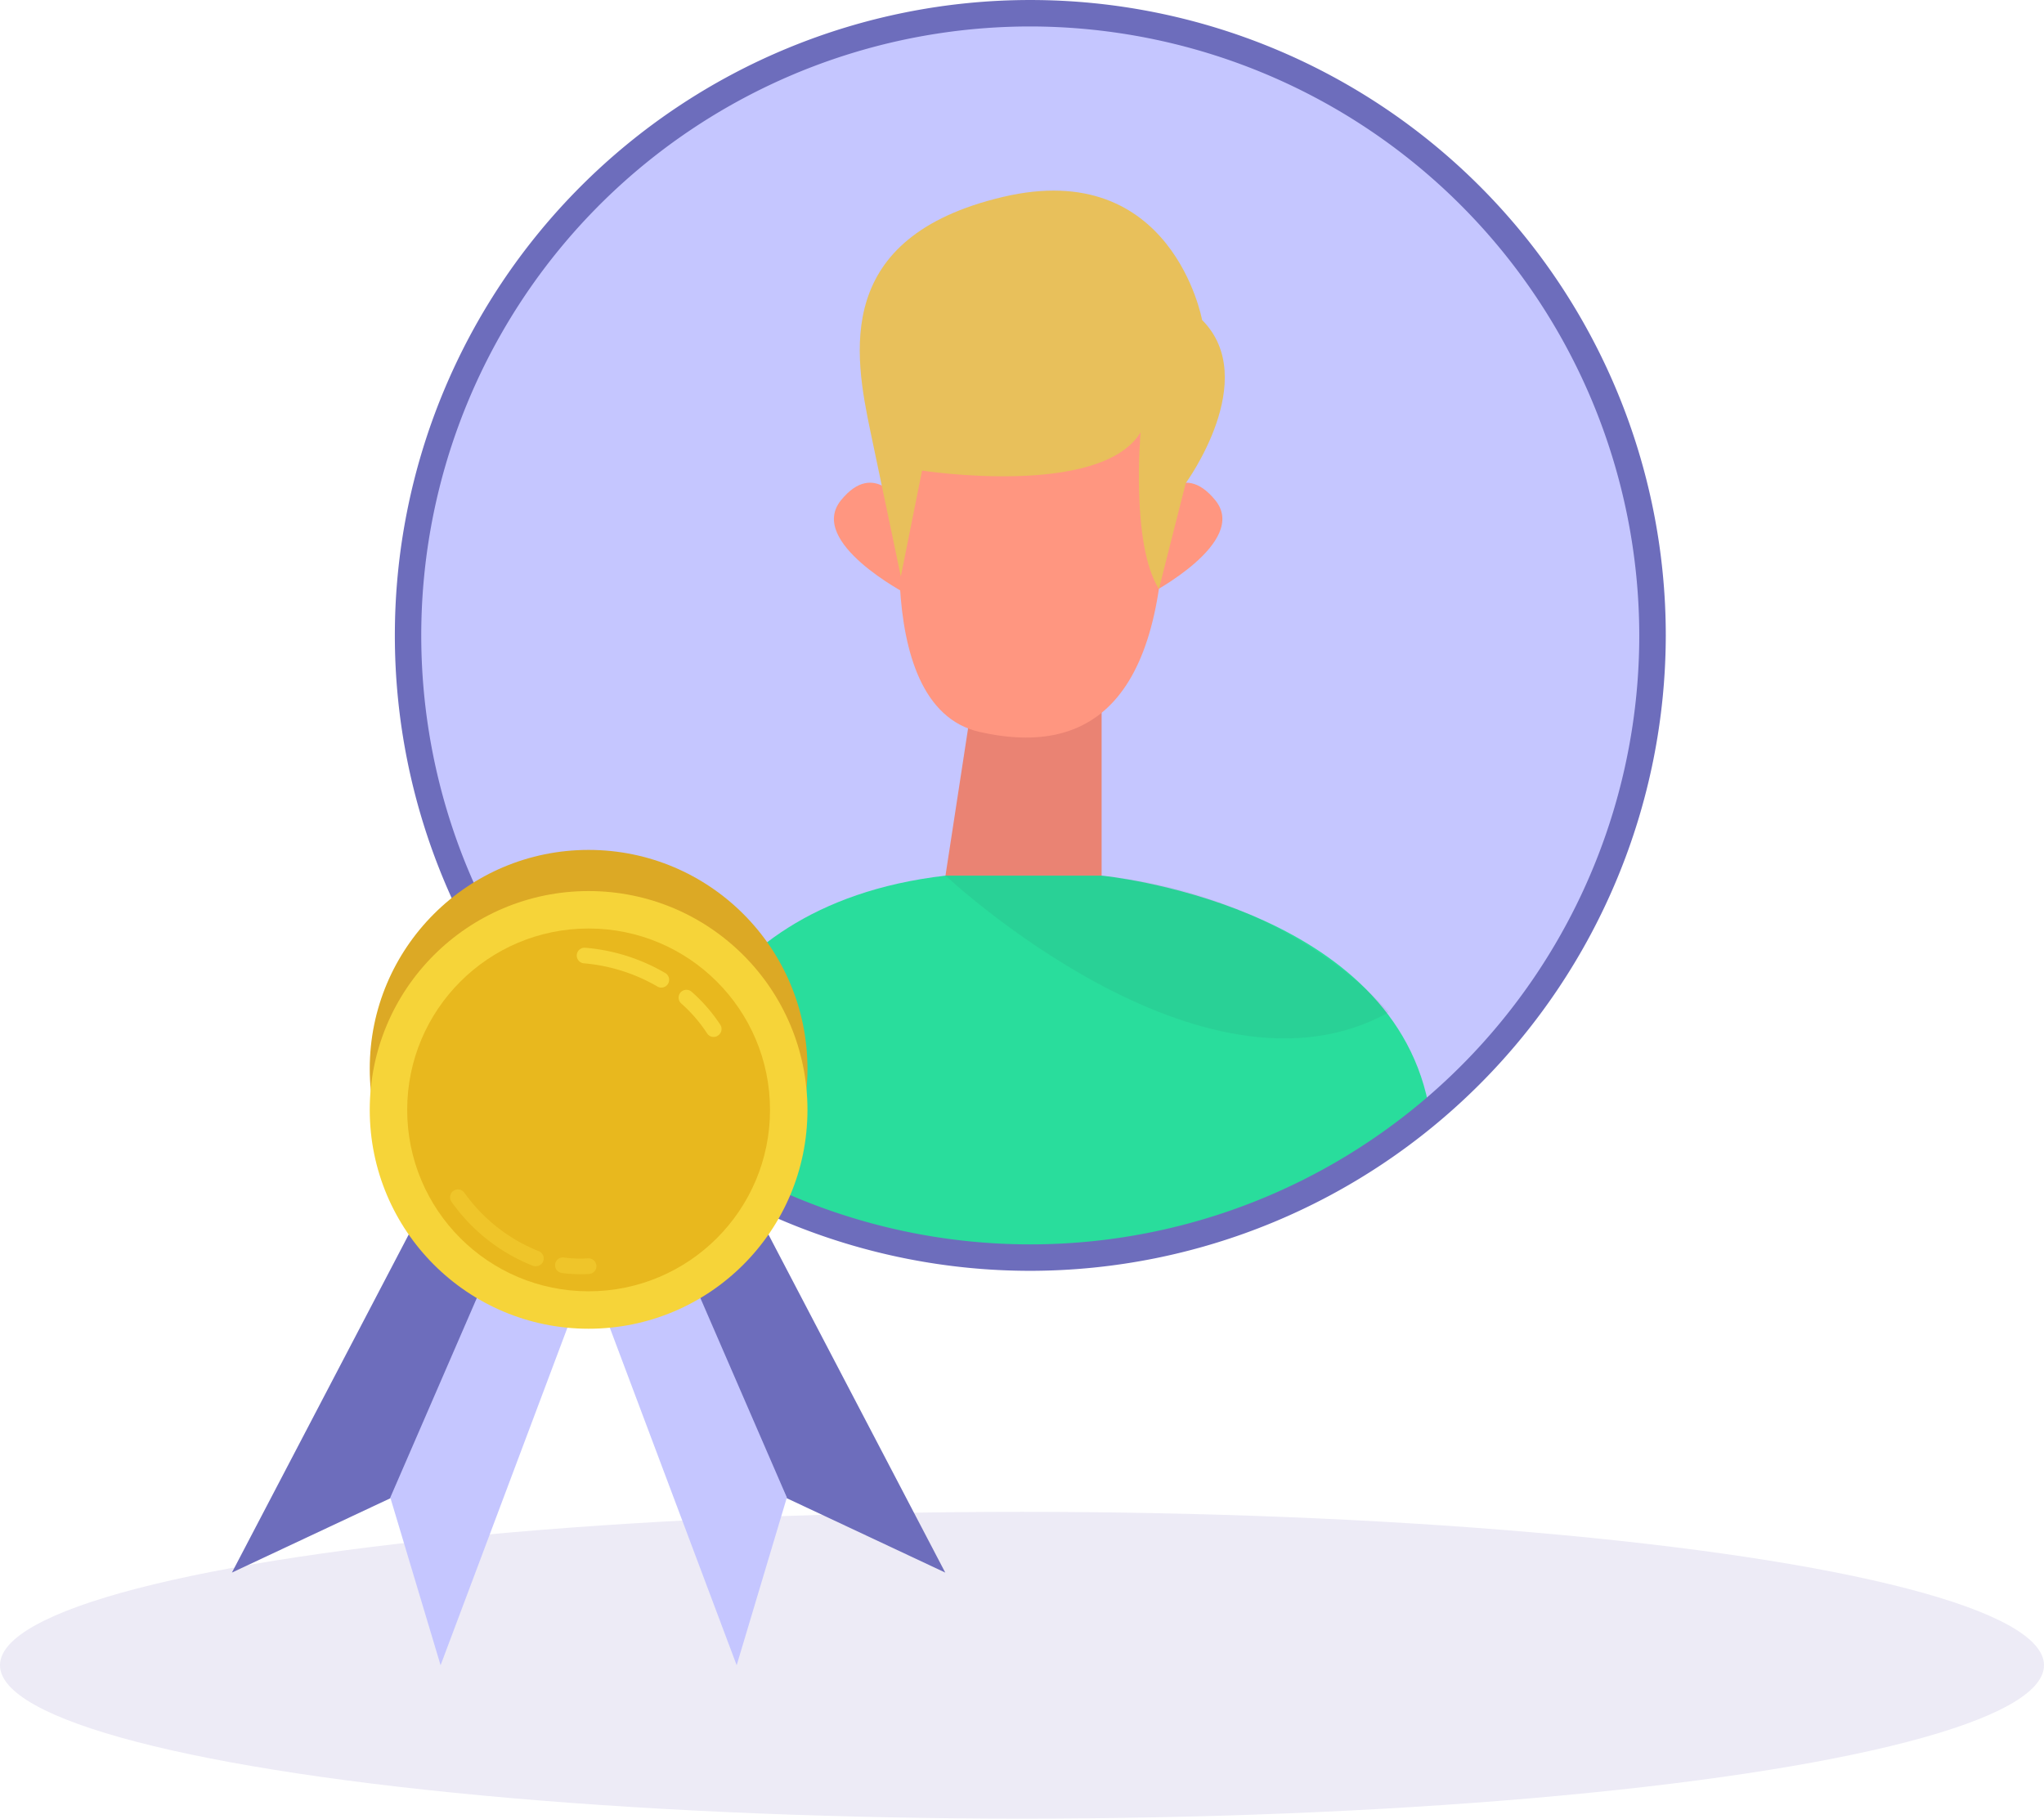 <svg xmlns="http://www.w3.org/2000/svg" width="231.71" height="206.18" viewBox="0 0 231.71 206.18"><g transform="translate(-0.265 -0.23)"><ellipse cx="115.855" cy="17.39" rx="115.855" ry="17.39" transform="translate(0.265 171.63)" fill="#edebf6"/><circle cx="70.54" cy="70.54" r="70.54" transform="translate(46.515 1.725)" fill="#c5c6ff"/><path d="M4.2,0,0,27.37H18.05V1.59L4.2,0Z" transform="translate(107.095 74.415)" fill="#ea8373"/><path d="M.866,12.6s-4.81,27.755,8.245,30.71,21.64-3.915,20.955-28.65S1.726,1.6.866,12.6Z" transform="translate(102.189 39.897)" fill="#ff9680"/><path d="M7.66,2.491s-3-5.255-6.86-.5S8.3,12.646,8.3,12.646Z" transform="translate(94.8 54.954)" fill="#ff9680"/><path d="M.64,2.491s3-5.255,6.86-.5S0,12.646,0,12.646Z" transform="translate(130.535 54.954)" fill="#ff9680"/><path d="M0,28.315S2.3,3.5,32.53,0H50.225S82.64,3.115,87.255,25.835c0,0-17.7,16.73-46.055,16.705C41.2,42.525,18.45,43.82,0,28.315Z" transform="translate(74.92 99.5)" fill="#29dd9c"/><path d="M0,0S29.055,27.3,50.24,15.5c0,0-10.74-13.23-32.545-15.5Z" transform="translate(107.45 99.5)" fill="#323144" opacity="0.07"/><path d="M1.23,27.392l3.43,16.35,2.405-12s20.2,3.125,24.77-4.33c0,0-1.125,12.665,2.08,17.755l3.04-12s8.585-11.745,1.855-18.5c0,0-3.37-18.5-22.6-13.945S-.64,18.472,1.23,27.392Z" transform="translate(97.725 21.838)" fill="#e8c05b"/><path d="M72.055,144.075A72.037,72.037,0,1,1,144.1,72.035,72.129,72.129,0,0,1,72.055,144.075ZM72.055,3a69.038,69.038,0,1,0,69.04,69.035A69.123,69.123,0,0,0,72.055,3Z" transform="translate(45 0.23)" fill="#6d6dbc"/><path d="M21.2,0,0,40.54l17.97-8.43L30.84,4.225,21.2,0Z" transform="translate(26.555 137.975)" fill="#6d6dbc"/><path d="M21.79,4.37,5.7,47.195,0,28.18,12.22,0l9.57,4.37Z" transform="translate(44.51 141.825)" fill="#c5c6ff"/><path d="M9.635,0l21.2,40.54L12.87,32.11,0,4.225,9.635,0Z" transform="translate(76.585 137.975)" fill="#6d6dbc"/><path d="M0,4.37,16.095,47.195l5.69-19.015L9.57,0,0,4.37Z" transform="translate(67.68 141.825)" fill="#c5c6ff"/><circle cx="24.81" cy="24.81" r="24.81" transform="translate(42.18 96.585)" fill="#dca925"/><circle cx="24.81" cy="24.81" r="24.81" transform="translate(42.18 101.25)" fill="#f6d439"/><circle cx="20.565" cy="20.565" r="20.565" transform="translate(46.425 105.495)" fill="#e8b81e"/><path d="M3.968,5.343a.885.885,0,0,1-.74-.4A16.735,16.735,0,0,0,.3,1.553.886.886,0,0,1,1.468.218a18.5,18.5,0,0,1,3.25,3.735.89.89,0,0,1-.255,1.23.86.86,0,0,1-.495.16Z" transform="translate(77.197 112.447)" fill="#f6d439"/><path d="M9.591,4.521a.85.85,0,0,1-.445-.12,20,20,0,0,0-8.3-2.63A.886.886,0,0,1,.921,0a21.5,21.5,0,0,1,9.11,2.87.885.885,0,0,1-.45,1.65Z" transform="translate(65.649 107.674)" fill="#f6d439"/><path d="M2.861,1.9a15.31,15.31,0,0,1-2.145-.15A.885.885,0,0,1,.966,0a13.92,13.92,0,0,0,2.78.1.9.9,0,0,1,.94.83.89.89,0,0,1-.83.94C3.526,1.894,3.191,1.9,2.861,1.9Z" transform="translate(63.189 142.791)" fill="#f6d439" opacity="0.47"/><path d="M9.722,8.729a.93.93,0,0,1-.305-.05A20.5,20.5,0,0,1,.142,1.374a.892.892,0,0,1,1.5-.965,19.007,19.007,0,0,0,8.4,6.6.885.885,0,0,1-.3,1.715Z" transform="translate(51.278 135.061)" fill="#f6d439" opacity="0.47"/></g></svg>